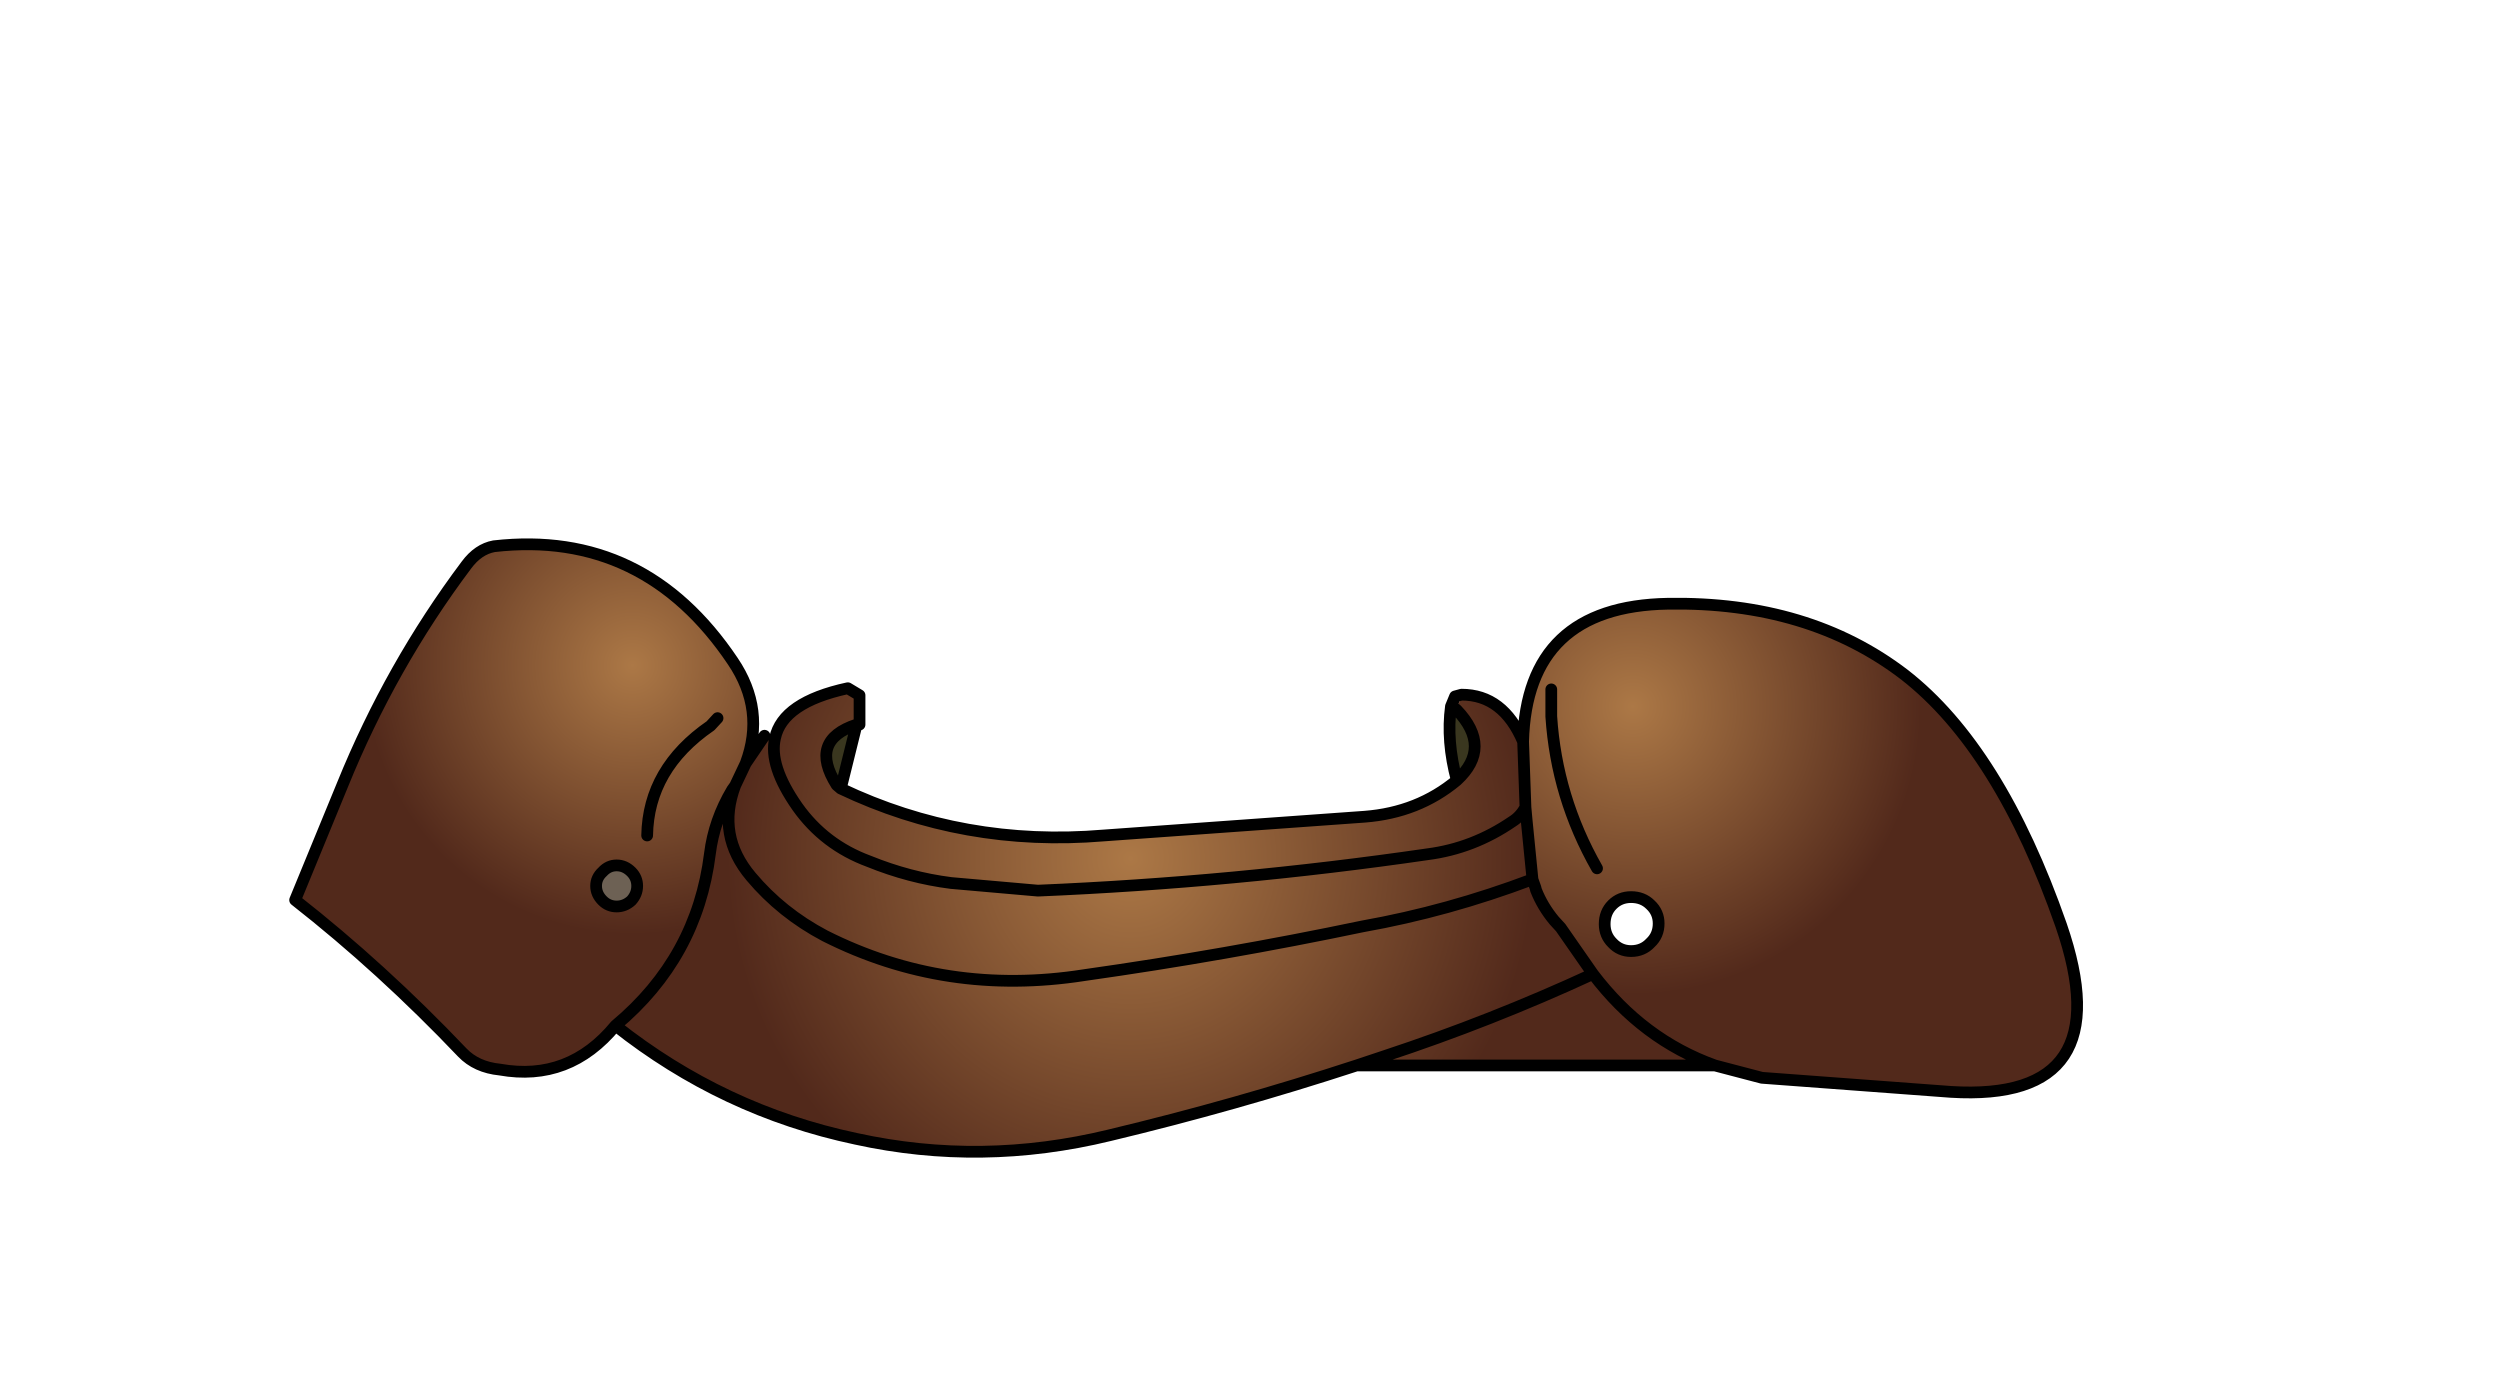 <svg xmlns:xlink="http://www.w3.org/1999/xlink" xmlns="http://www.w3.org/2000/svg" height="119.1px" width="213.05px">
  <g transform="matrix(1.0, 0.0, 0.0, 1.0, 94.65, 81.2)">
    <g data-characterId="888" height="52.75" transform="matrix(1.0, 0.0, 0.0, 1.0, -70.0, -35.3)" width="152.85" xlink:href="#shape0"><g id="shape0" transform="matrix(1.0, 0.0, 0.0, 1.0, 70.0, 35.3)">
      <path d="M35.15 -18.0 L35.35 -12.4 Q34.9 -11.6 34.25 -11.2 30.9 -8.9 27.0 -8.4 10.5 -6.0 -6.2 -5.3 L-13.6 -5.95 Q-17.15 -6.4 -20.6 -7.8 -24.4 -9.2 -26.7 -12.45 -29.15 -15.95 -28.6 -18.3 -29.15 -15.95 -26.7 -12.45 -24.4 -9.2 -20.6 -7.8 -17.15 -6.4 -13.6 -5.95 L-6.2 -5.3 Q10.5 -6.0 27.0 -8.4 30.9 -8.9 34.25 -11.2 L35.45 -11.3 35.95 -6.25 35.9 -6.25 36.25 -5.35 Q36.8 -3.95 37.8 -2.75 L38.35 -2.15 41.1 1.8 Q45.35 7.4 51.5 9.6 L20.95 9.6 Q10.55 13.0 -0.1 15.55 -11.0 18.2 -21.7 15.85 -33.05 13.45 -42.2 6.2 -35.25 0.4 -34.15 -8.45 -33.8 -11.3 -32.25 -13.9 L-32.0 -14.25 Q-33.6 -10.0 -30.65 -6.5 -28.05 -3.4 -24.35 -1.45 -14.05 3.75 -2.25 1.9 9.75 0.2 21.45 -2.25 28.75 -3.55 35.9 -6.25 28.75 -3.55 21.45 -2.25 9.75 0.2 -2.25 1.9 -14.05 3.75 -24.35 -1.45 -28.05 -3.4 -30.65 -6.5 -33.6 -10.0 -32.0 -14.25 L-31.1 -16.15 -29.5 -18.5 -28.6 -18.3 Q-27.95 -21.35 -22.4 -22.55 L-21.4 -21.95 -21.4 -19.45 -21.65 -19.45 Q-25.75 -18.1 -23.35 -14.3 L-23.0 -14.0 Q-12.5 -9.0 -0.6 -10.0 L21.65 -11.6 Q26.2 -11.95 29.5 -14.7 32.55 -17.5 29.5 -20.7 L29.9 -22.0 Q33.45 -22.0 35.15 -18.0 M41.1 1.8 Q32.45 5.8 23.35 8.8 L20.95 9.6 23.35 8.8 Q32.45 5.8 41.1 1.8" fill="url(#gradient0)" fill-rule="evenodd" stroke="none"/>
      <path d="M37.55 -22.45 L37.55 -20.15 Q38.0 -13.25 41.45 -7.2 38.0 -13.25 37.55 -20.15 L37.55 -22.45 M35.35 -12.4 L35.15 -18.0 Q35.45 -29.55 47.5 -29.75 59.5 -29.95 67.65 -23.7 75.75 -17.4 81.0 -2.35 86.2 12.75 71.6 11.85 L55.5 10.65 51.5 9.6 Q45.35 7.4 41.1 1.8 L38.35 -2.15 37.8 -2.75 Q36.8 -3.95 36.25 -5.35 L36.2 -5.55 35.95 -6.25 36.2 -5.55 36.25 -5.35 35.9 -6.25 35.95 -6.25 35.45 -11.3 35.35 -12.4 M46.0 -4.1 Q45.35 -4.75 44.35 -4.75 43.4 -4.75 42.75 -4.1 42.1 -3.45 42.1 -2.45 42.1 -1.5 42.75 -0.85 43.4 -0.15 44.35 -0.15 45.35 -0.15 46.0 -0.85 46.7 -1.5 46.7 -2.5 46.7 -3.45 46.0 -4.1" fill="url(#gradient1)" fill-rule="evenodd" stroke="none"/>
      <path d="M29.5 -20.7 Q32.55 -17.5 29.5 -14.7 28.6 -18.05 29.0 -21.0 L29.25 -20.9 29.5 -20.7 M-23.0 -14.0 L-23.35 -14.3 Q-25.75 -18.1 -21.65 -19.45 L-23.0 -14.0" fill="#3a371f" fill-rule="evenodd" stroke="none"/>
      <path d="M29.9 -22.0 L29.5 -20.7 29.25 -20.9 29.0 -21.0 29.35 -21.85 29.9 -22.0" fill="url(#gradient2)" fill-rule="evenodd" stroke="none"/>
      <path d="M-32.0 -14.25 L-32.25 -13.9 Q-33.8 -11.3 -34.15 -8.45 -35.25 0.4 -42.2 6.2 -46.15 11.0 -52.05 9.95 -54.05 9.75 -55.25 8.5 -62.1 1.3 -69.5 -4.5 L-65.45 -14.35 Q-61.35 -24.45 -54.9 -33.05 -53.9 -34.4 -52.55 -34.65 -39.75 -36.1 -32.2 -24.85 -29.4 -20.7 -31.1 -16.15 L-32.0 -14.25 M-43.3 -6.9 Q-43.85 -6.4 -43.85 -5.7 -43.85 -5.0 -43.3 -4.45 -42.8 -3.95 -42.1 -3.95 -41.4 -3.95 -40.85 -4.45 -40.35 -5.0 -40.35 -5.7 -40.35 -6.4 -40.85 -6.9 -41.4 -7.45 -42.1 -7.45 -42.8 -7.45 -43.3 -6.9 M-33.5 -20.0 L-34.1 -19.35 Q-39.4 -15.7 -39.5 -10.0 -39.4 -15.7 -34.1 -19.35 L-33.5 -20.0" fill="url(#gradient3)" fill-rule="evenodd" stroke="none"/>
      <path d="M-43.3 -6.9 Q-42.8 -7.45 -42.1 -7.45 -41.4 -7.45 -40.85 -6.9 -40.35 -6.4 -40.35 -5.7 -40.35 -5.0 -40.85 -4.45 -41.4 -3.95 -42.1 -3.95 -42.8 -3.95 -43.3 -4.45 -43.85 -5.0 -43.85 -5.7 -43.85 -6.4 -43.3 -6.9" fill="#6d6154" fill-rule="evenodd" stroke="none"/>
      <path d="M41.45 -7.2 Q38.0 -13.25 37.55 -20.15 L37.55 -22.45 M35.35 -12.4 L35.15 -18.0 Q33.45 -22.0 29.9 -22.0 L29.35 -21.85 29.0 -21.0 Q28.6 -18.05 29.5 -14.7 26.2 -11.95 21.65 -11.6 L-0.6 -10.0 Q-12.5 -9.0 -23.0 -14.0 L-23.35 -14.3 Q-25.75 -18.1 -21.65 -19.45 L-23.0 -14.0 M29.5 -20.7 Q32.55 -17.5 29.5 -14.7 M-21.4 -19.45 L-21.4 -21.95 -22.4 -22.55 Q-27.95 -21.35 -28.6 -18.3 -29.15 -15.95 -26.7 -12.45 -24.4 -9.2 -20.6 -7.8 -17.15 -6.4 -13.6 -5.95 L-6.2 -5.3 Q10.5 -6.0 27.0 -8.4 30.9 -8.9 34.25 -11.2 34.9 -11.6 35.35 -12.4 L35.45 -11.3 35.95 -6.25 36.2 -5.55 36.25 -5.35 Q36.8 -3.95 37.8 -2.75 L38.35 -2.15 41.1 1.8 Q45.35 7.4 51.5 9.6 L55.5 10.65 71.6 11.85 Q86.2 12.75 81.0 -2.35 75.75 -17.4 67.65 -23.7 59.5 -29.95 47.5 -29.75 35.45 -29.55 35.15 -18.0 M29.5 -20.7 L29.25 -20.9 29.0 -21.0 M35.9 -6.25 L35.95 -6.25 M35.9 -6.25 Q28.75 -3.55 21.45 -2.25 9.75 0.2 -2.25 1.9 -14.05 3.75 -24.35 -1.45 -28.05 -3.4 -30.65 -6.5 -33.6 -10.0 -32.0 -14.25 L-32.25 -13.9 Q-33.8 -11.3 -34.15 -8.45 -35.25 0.4 -42.2 6.2 -33.05 13.45 -21.7 15.85 -11.0 18.2 -0.1 15.55 10.55 13.0 20.95 9.6 L23.35 8.8 Q32.45 5.8 41.1 1.8 M46.0 -4.1 Q45.35 -4.75 44.35 -4.75 43.4 -4.75 42.75 -4.1 42.1 -3.45 42.1 -2.45 42.1 -1.5 42.75 -0.85 43.4 -0.15 44.35 -0.15 45.35 -0.15 46.0 -0.85 46.7 -1.5 46.7 -2.5 46.7 -3.45 46.0 -4.1 M51.5 9.6 L20.95 9.6 M-31.1 -16.15 Q-29.4 -20.7 -32.2 -24.85 -39.75 -36.1 -52.55 -34.65 -53.9 -34.4 -54.9 -33.05 -61.35 -24.45 -65.45 -14.35 L-69.5 -4.5 Q-62.1 1.3 -55.25 8.5 -54.05 9.75 -52.05 9.95 -46.15 11.0 -42.2 6.2 M-43.3 -6.9 Q-42.8 -7.45 -42.1 -7.45 -41.4 -7.45 -40.85 -6.9 -40.35 -6.4 -40.35 -5.7 -40.35 -5.0 -40.85 -4.45 -41.4 -3.95 -42.1 -3.95 -42.8 -3.95 -43.3 -4.45 -43.85 -5.0 -43.85 -5.7 -43.85 -6.4 -43.3 -6.9 M-29.5 -18.5 L-31.1 -16.15 -32.0 -14.25 M-39.5 -10.0 Q-39.4 -15.7 -34.1 -19.35 L-33.5 -20.0" fill="none" stroke="#000000" stroke-linecap="round" stroke-linejoin="round" stroke-width="1.0"/>
    </g>
    </g>
  </g>
  <defs>
    <radialGradient cx="0" cy="0" gradientTransform="matrix(0.042, 0.0, 0.0, 0.042, 1.7, -8.05)" gradientUnits="userSpaceOnUse" id="gradient0" r="819.2" spreadMethod="pad">
      <stop offset="0.0" stop-color="#ac7846"/>
      <stop offset="1.0" stop-color="#52291b"/>
    </radialGradient>
    <radialGradient cx="0" cy="0" gradientTransform="matrix(0.03, 0.0, 0.0, 0.03, 44.5, -21.0)" gradientUnits="userSpaceOnUse" id="gradient1" r="819.2" spreadMethod="pad">
      <stop offset="0.0" stop-color="#ac7846"/>
      <stop offset="1.0" stop-color="#52291b"/>
    </radialGradient>
    <radialGradient cx="0" cy="0" gradientTransform="matrix(0.056, 0.0, 0.0, 0.077, 70.75, -37.75)" gradientUnits="userSpaceOnUse" id="gradient2" r="819.2" spreadMethod="pad">
      <stop offset="0.0" stop-color="#ac7846"/>
      <stop offset="1.0" stop-color="#52291b"/>
    </radialGradient>
    <radialGradient cx="0" cy="0" gradientTransform="matrix(0.028, 0.0, 0.0, 0.028, -40.75, -24.5)" gradientUnits="userSpaceOnUse" id="gradient3" r="819.2" spreadMethod="pad">
      <stop offset="0.0" stop-color="#ac7846"/>
      <stop offset="1.0" stop-color="#52291b"/>
    </radialGradient>
  </defs>
</svg>